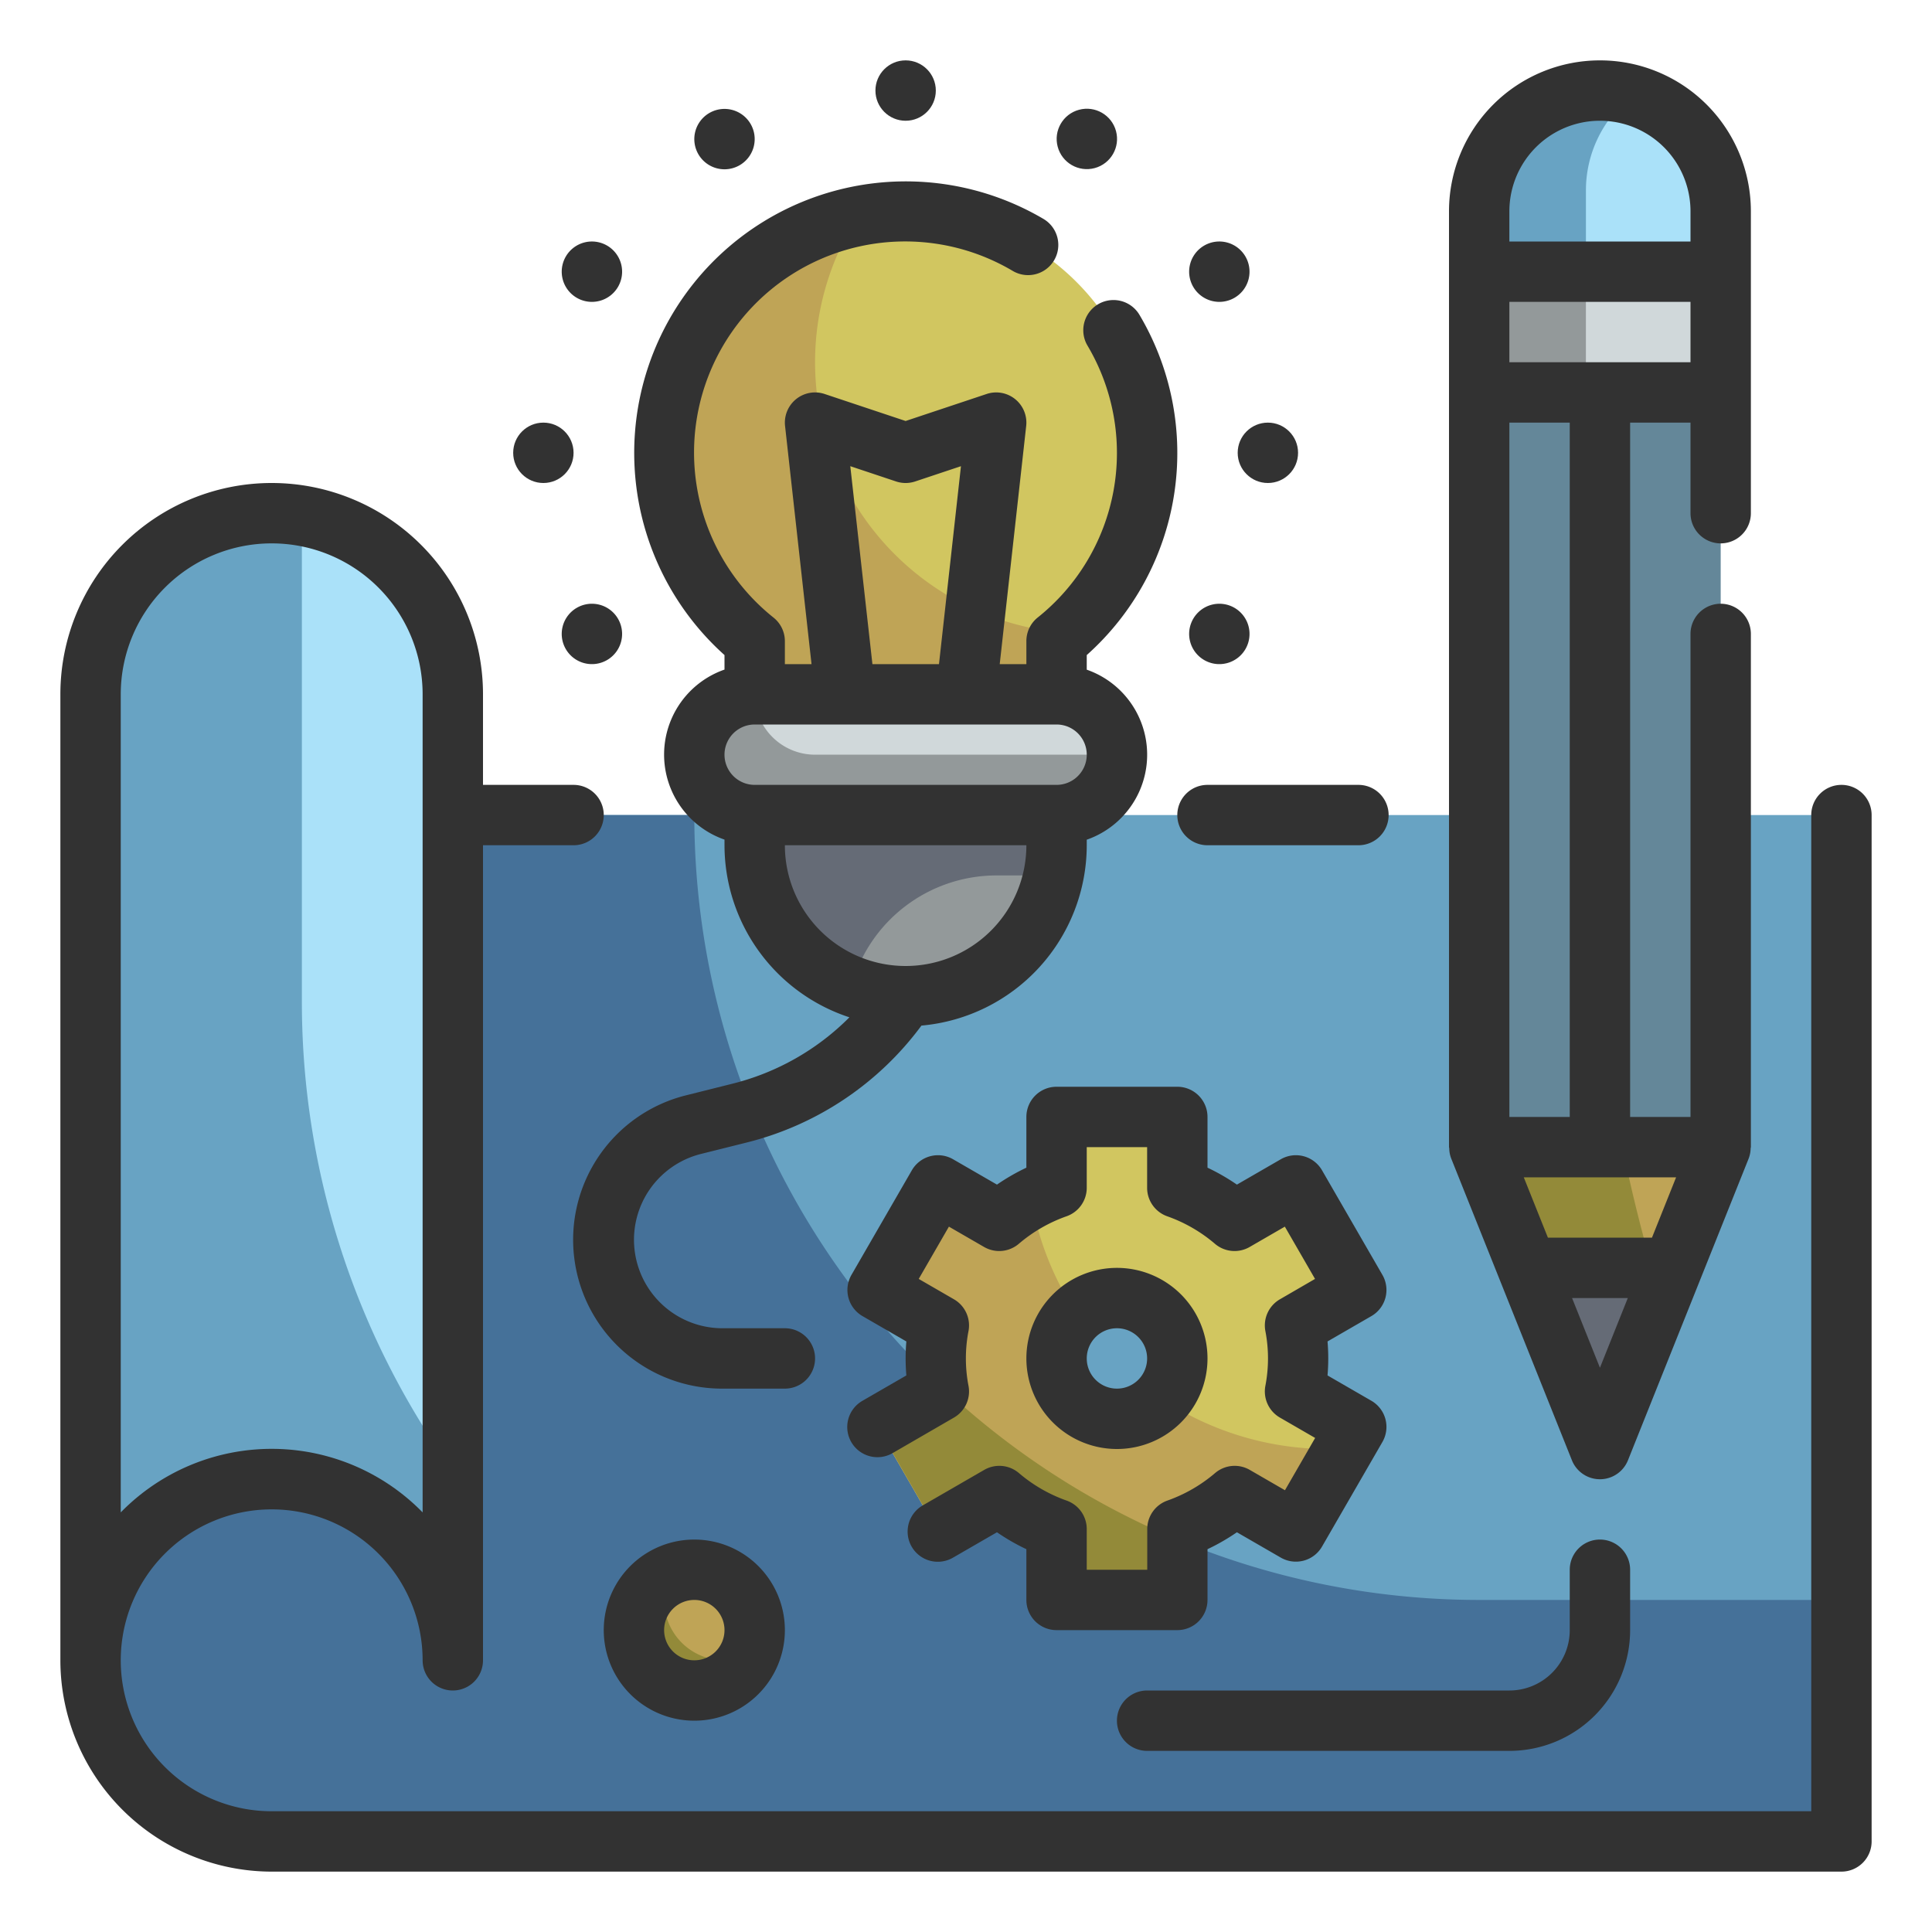 <?xml version="1.0"?>
<svg xmlns="http://www.w3.org/2000/svg" xmlns:xlink="http://www.w3.org/1999/xlink" xmlns:svgjs="http://svgjs.com/svgjs" version="1.1" width="512" height="512" x="0" y="0" viewBox="0 0 64 64" style="enable-background:new 0 0 512 512" xml:space="preserve" class=""><g><g xmlns="http://www.w3.org/2000/svg" id="Fill_Outline" data-name="Fill Outline"><g id="Color"><g><path d="m3 27h58a0 0 0 0 1 0 0v34a0 0 0 0 1 0 0h-52a6 6 0 0 1 -6-6v-28a0 0 0 0 1 0 0z" fill="#68a3c3" data-original="#57b7eb" style="" class=""/><path d="m23 27h-20v28a6 6 0 0 0 6 6h52v-8h-12a26 26 0 0 1 -26-26z" fill="#457199" data-original="#4891d3" style="" class=""/><path d="m9 17a6 6 0 0 0 -6 6v32a6 6 0 0 1 12 0v-32a6 6 0 0 0 -6-6z" fill="#aae1f9" data-original="#aae1f9" style="" class=""/><g><path d="m38 15a8 8 0 1 0 -13 6.24v1.76h10v-1.76a7.984 7.984 0 0 0 3-6.24z" fill="#d1c660" data-original="#f9e109" style="" class=""/><rect fill="#d0d8da" height="4" rx="2" width="14" x="23" y="23" data-original="#d0d8da" style=""/><path d="m25 27h10a0 0 0 0 1 0 0v1a5 5 0 0 1 -5 5 5 5 0 0 1 -5-5v-1a0 0 0 0 1 0 0z" fill="#93999a" data-original="#93999a" style=""/><path d="m27 12a8.948 8.948 0 0 1 1.422-4.843 8 8 0 0 0 -3.422 14.083v1.76h10v-1.76c.107-.086.2-.184.306-.275a8.995 8.995 0 0 1 -8.306-8.965z" fill="#bfa456" data-original="#fcbc04" style="" class=""/><path d="m25 23a2 2 0 0 0 0 4h10a2 2 0 0 0 2-2h-10a2 2 0 0 1 -2-2z" fill="#93999a" data-original="#93999a" style=""/><path d="m33 29h1.9a4.988 4.988 0 0 0 .1-1v-1h-10v1a4.99 4.99 0 0 0 3.206 4.654 4.986 4.986 0 0 1 4.794-3.654z" fill="#656b76" data-original="#656b76" style="" class=""/></g><path d="m43 45a6.065 6.065 0 0 0 -.1-1.094l2.032-1.174-2-3.464-2.032 1.174a5.965 5.965 0 0 0 -1.9-1.093v-2.349h-4v2.349a5.965 5.965 0 0 0 -1.9 1.093l-2.033-1.174-2 3.464 2.033 1.174a5.806 5.806 0 0 0 0 2.188l-2.032 1.174 2 3.464 2.032-1.174a5.965 5.965 0 0 0 1.9 1.093v2.349h4v-2.349a5.965 5.965 0 0 0 1.9-1.093l2.033 1.174 2-3.464-2.033-1.174a6.065 6.065 0 0 0 .1-1.094zm-6 2a2 2 0 1 1 2-2 2 2 0 0 1 -2 2z" fill="#d1c660" data-original="#f9e109" style="" class=""/><circle cx="23" cy="54" fill="#bfa456" r="2" data-original="#fcbc04" style="" class=""/><g><path d="m49 13h8v25h-8z" fill="#648799" transform="matrix(-1 0 0 -1 106 51)" data-original="#a1d51c" style="" class=""/><path d="m53 48 4-10h-8z" fill="#bfa456" data-original="#fcbc04" style="" class=""/><path d="m49 3h8a0 0 0 0 1 0 0v2a4 4 0 0 1 -4 4 4 4 0 0 1 -4-4v-2a0 0 0 0 1 0 0z" fill="#aae1f9" transform="matrix(-1 0 0 -1 106 12)" data-original="#aae1f9" style="" class=""/><path d="m49 9h8v4h-8z" fill="#d0d8da" transform="matrix(-1 0 0 -1 106 22)" data-original="#d0d8da" style=""/><path d="m50.6 42h4.8l-2.4 6z" fill="#93999a" data-original="#93999a" style=""/><path d="m52.536 26.523a55.846 55.846 0 0 0 1.205 11.477h-4.741v-25h3.536z" fill="#648799" data-original="#7ab92d" style="" class=""/><path d="m54.726 42h-4.126l2.4 6-4-10h4.741c.282 1.344.605 2.679.985 4z" fill="#938a39" data-original="#e59730" style="" class=""/><path d="m53 3a3.969 3.969 0 0 1 1.074.164 3.977 3.977 0 0 0 -1.538 3.129v2.707h-3.536v-2a4 4 0 0 1 4-4z" fill="#68a3c3" data-original="#57b7eb" style="" class=""/><path d="m49 9h3.535v4h-3.535z" fill="#93999a" data-original="#93999a" style=""/><path d="m54.726 42c.092.32.194.637.292.956l-2.018 5.044-2.4-6z" fill="#656b76" data-original="#656b76" style="" class=""/></g><path d="m10 33.194v-16.104a5.967 5.967 0 0 0 -7 5.91v32a6 6 0 0 1 12 0v-6.276a26.636 26.636 0 0 1 -5-15.53z" fill="#68a3c3" data-original="#57b7eb" style="" class=""/><path d="m44 48a9.952 9.952 0 0 1 -5.521-1.665 1.993 1.993 0 1 1 -2.814-2.815 9.932 9.932 0 0 1 -1.505-3.785 5.981 5.981 0 0 0 -1.055.707l-2.033-1.174-2 3.464 2.028 1.174a5.806 5.806 0 0 0 0 2.188l-2.032 1.174 2 3.464 2.032-1.174a5.965 5.965 0 0 0 1.9 1.093v2.349h4v-2.349a5.965 5.965 0 0 0 1.9-1.093l2.033 1.174 1.573-2.732z" fill="#bfa456" data-original="#fcbc04" style="" class=""/><g fill="#e59730"><path d="m24 55a1.992 1.992 0 0 1 -1.82-2.82 2 2 0 1 0 2.64 2.64 1.99 1.99 0 0 1 -.82.18z" fill="#938a39" data-original="#e59730" style="" class=""/><path d="m33.1 49.558a5.965 5.965 0 0 0 1.9 1.093v2.349h4v-2a26.014 26.014 0 0 1 -7.936-5.191c.014.094.023.189.04.281l-2.032 1.174 2 3.464z" fill="#938a39" data-original="#e59730" style="" class=""/></g></g></g><g id="Outline_copy" data-name="Outline copy"><g fill="#323232"><path d="m40 28h5a1 1 0 0 0 0-2h-5a1 1 0 0 0 0 2z" fill="#323232" data-original="#323232" style="" class=""/><path d="m61 26a1 1 0 0 0 -1 1v33h-51a5 5 0 1 1 5-5 1 1 0 0 0 2 0v-27h3a1 1 0 0 0 0-2h-3v-3a7 7 0 0 0 -14 0v32a7.008 7.008 0 0 0 7 7h52a1 1 0 0 0 1-1v-34a1 1 0 0 0 -1-1zm-57-3a5 5 0 0 1 10 0v27.1a6.991 6.991 0 0 0 -10 0z" fill="#323232" data-original="#323232" style="" class=""/><path d="m48.071 38.372 1.6 4 2.4 6a1 1 0 0 0 1.858 0l2.4-6 1.6-4a.988.988 0 0 0 .063-.334c0-.013.008-.024.008-.038v-17a1 1 0 0 0 -2 0v16h-2v-23h2v3a1 1 0 0 0 2 0v-10a5 5 0 0 0 -10 0v31c0 .014.007.025.008.039a.987.987 0 0 0 .063.333zm4.006 4.628h1.846l-.923 2.308zm2.646-2h-3.446l-.8-2h5.046zm-2.723-4h-2v-23h2zm-2-25v-2h6v2zm0-5a3 3 0 0 1 6 0v1h-6z" fill="#323232" data-original="#323232" style="" class=""/><path d="m24 21.7v.481a2.982 2.982 0 0 0 0 5.632v.187a6.007 6.007 0 0 0 4.138 5.7 8.3 8.3 0 0 1 -3.879 2.2l-1.525.382a4.931 4.931 0 0 0 1.196 9.718h2.07a1 1 0 0 0 0-2h-2.07a2.931 2.931 0 0 1 -.71-5.774l1.525-.381a10.3 10.3 0 0 0 5.779-3.871 6.005 6.005 0 0 0 5.476-5.974v-.184a2.982 2.982 0 0 0 0-5.632v-.484a8.972 8.972 0 0 0 1.747-11.269 1 1 0 0 0 -1.723 1.017 6.972 6.972 0 0 1 -1.65 9.009 1 1 0 0 0 -.374.78v.763h-.883l.877-7.89a1 1 0 0 0 -1.31-1.059l-2.684.895-2.684-.895a1 1 0 0 0 -1.31 1.059l.877 7.89h-.883v-.76a1 1 0 0 0 -.374-.78 6.993 6.993 0 0 1 7.923-11.485 1 1 0 1 0 1.017-1.723 8.994 8.994 0 0 0 -10.566 14.448zm6 10.3a4 4 0 0 1 -4-4h8a4 4 0 0 1 -4 4zm-1.833-16.557 1.517.506a1 1 0 0 0 .632 0l1.517-.506-.728 6.557h-2.205zm-.167 8.557h7a1 1 0 0 1 0 2h-10a1 1 0 0 1 0-2z" fill="#323232" data-original="#323232" style="" class=""/><circle cx="18" cy="15" r="1" fill="#323232" data-original="#323232" style="" class=""/><circle cx="42" cy="15" r="1" fill="#323232" data-original="#323232" style="" class=""/><circle cx="30" cy="3" r="1" fill="#323232" data-original="#323232" style="" class=""/><path d="m19.108 9.866a1 1 0 1 0 -.366-1.366 1 1 0 0 0 .366 1.366z" fill="#323232" data-original="#323232" style="" class=""/><path d="m39.892 21.866a1 1 0 1 0 -.366-1.366 1 1 0 0 0 .366 1.366z" fill="#323232" data-original="#323232" style="" class=""/><circle cx="36" cy="4.608" r="1" transform="matrix(.966 -.259 .259 .966 .034 9.475)" fill="#323232" data-original="#323232" style="" class=""/><path d="m40.892 9.866a1 1 0 1 0 -1.366-.366 1 1 0 0 0 1.366.366z" fill="#323232" data-original="#323232" style="" class=""/><path d="m20.474 20.5a1 1 0 1 0 -.366 1.366 1 1 0 0 0 .366-1.366z" fill="#323232" data-original="#323232" style="" class=""/><path d="m24.5 5.474a1 1 0 1 0 -1.366-.366 1 1 0 0 0 1.366.366z" fill="#323232" data-original="#323232" style="" class=""/><path d="m35 54h4a1 1 0 0 0 1-1v-1.681a6.87 6.87 0 0 0 .974-.561l1.454.84a1 1 0 0 0 1.366-.366l2-3.464a1 1 0 0 0 -.366-1.366l-1.452-.839c.016-.189.024-.376.024-.563s-.008-.374-.024-.563l1.452-.839a1 1 0 0 0 .366-1.366l-2-3.464a1 1 0 0 0 -1.366-.366l-1.454.84a6.87 6.87 0 0 0 -.974-.561v-1.681a1 1 0 0 0 -1-1h-4a1 1 0 0 0 -1 1v1.681a6.87 6.87 0 0 0 -.974.561l-1.454-.84a1 1 0 0 0 -1.366.366l-2 3.464a1 1 0 0 0 .366 1.366l1.452.839c-.016.189-.024.376-.024.563s.008.374.024.563l-1.452.839a1 1 0 1 0 1 1.732l2.028-1.174a1 1 0 0 0 .484-1.047 4.78 4.78 0 0 1 0-1.826 1 1 0 0 0 -.484-1.047l-1.166-.674 1-1.732 1.166.674a1 1 0 0 0 1.15-.106 4.994 4.994 0 0 1 1.58-.911 1 1 0 0 0 .67-.942v-1.349h2v1.349a1 1 0 0 0 .666.942 4.994 4.994 0 0 1 1.58.911 1 1 0 0 0 1.15.106l1.166-.674 1 1.732-1.162.674a1 1 0 0 0 -.484 1.047 4.78 4.78 0 0 1 0 1.826 1 1 0 0 0 .484 1.047l1.166.674-1 1.732-1.166-.674a1 1 0 0 0 -1.15.106 4.994 4.994 0 0 1 -1.58.911 1 1 0 0 0 -.666.942v1.349h-2.004v-1.349a1 1 0 0 0 -.666-.942 4.994 4.994 0 0 1 -1.58-.911 1 1 0 0 0 -1.15-.106l-2.032 1.174a1 1 0 1 0 1 1.732l1.454-.84a6.87 6.87 0 0 0 .974.561v1.681a1 1 0 0 0 1 1z" fill="#323232" data-original="#323232" style="" class=""/><path d="m40 45a3 3 0 1 0 -3 3 3 3 0 0 0 3-3zm-4 0a1 1 0 1 1 1 1 1 1 0 0 1 -1-1z" fill="#323232" data-original="#323232" style="" class=""/><path d="m38 58h12a4 4 0 0 0 4-4v-2a1 1 0 0 0 -2 0v2a2 2 0 0 1 -2 2h-12a1 1 0 0 0 0 2z" fill="#323232" data-original="#323232" style="" class=""/><path d="m20 54a3 3 0 1 0 3-3 3 3 0 0 0 -3 3zm4 0a1 1 0 1 1 -1-1 1 1 0 0 1 1 1z" fill="#323232" data-original="#323232" style="" class=""/></g></g></g></g></svg>
